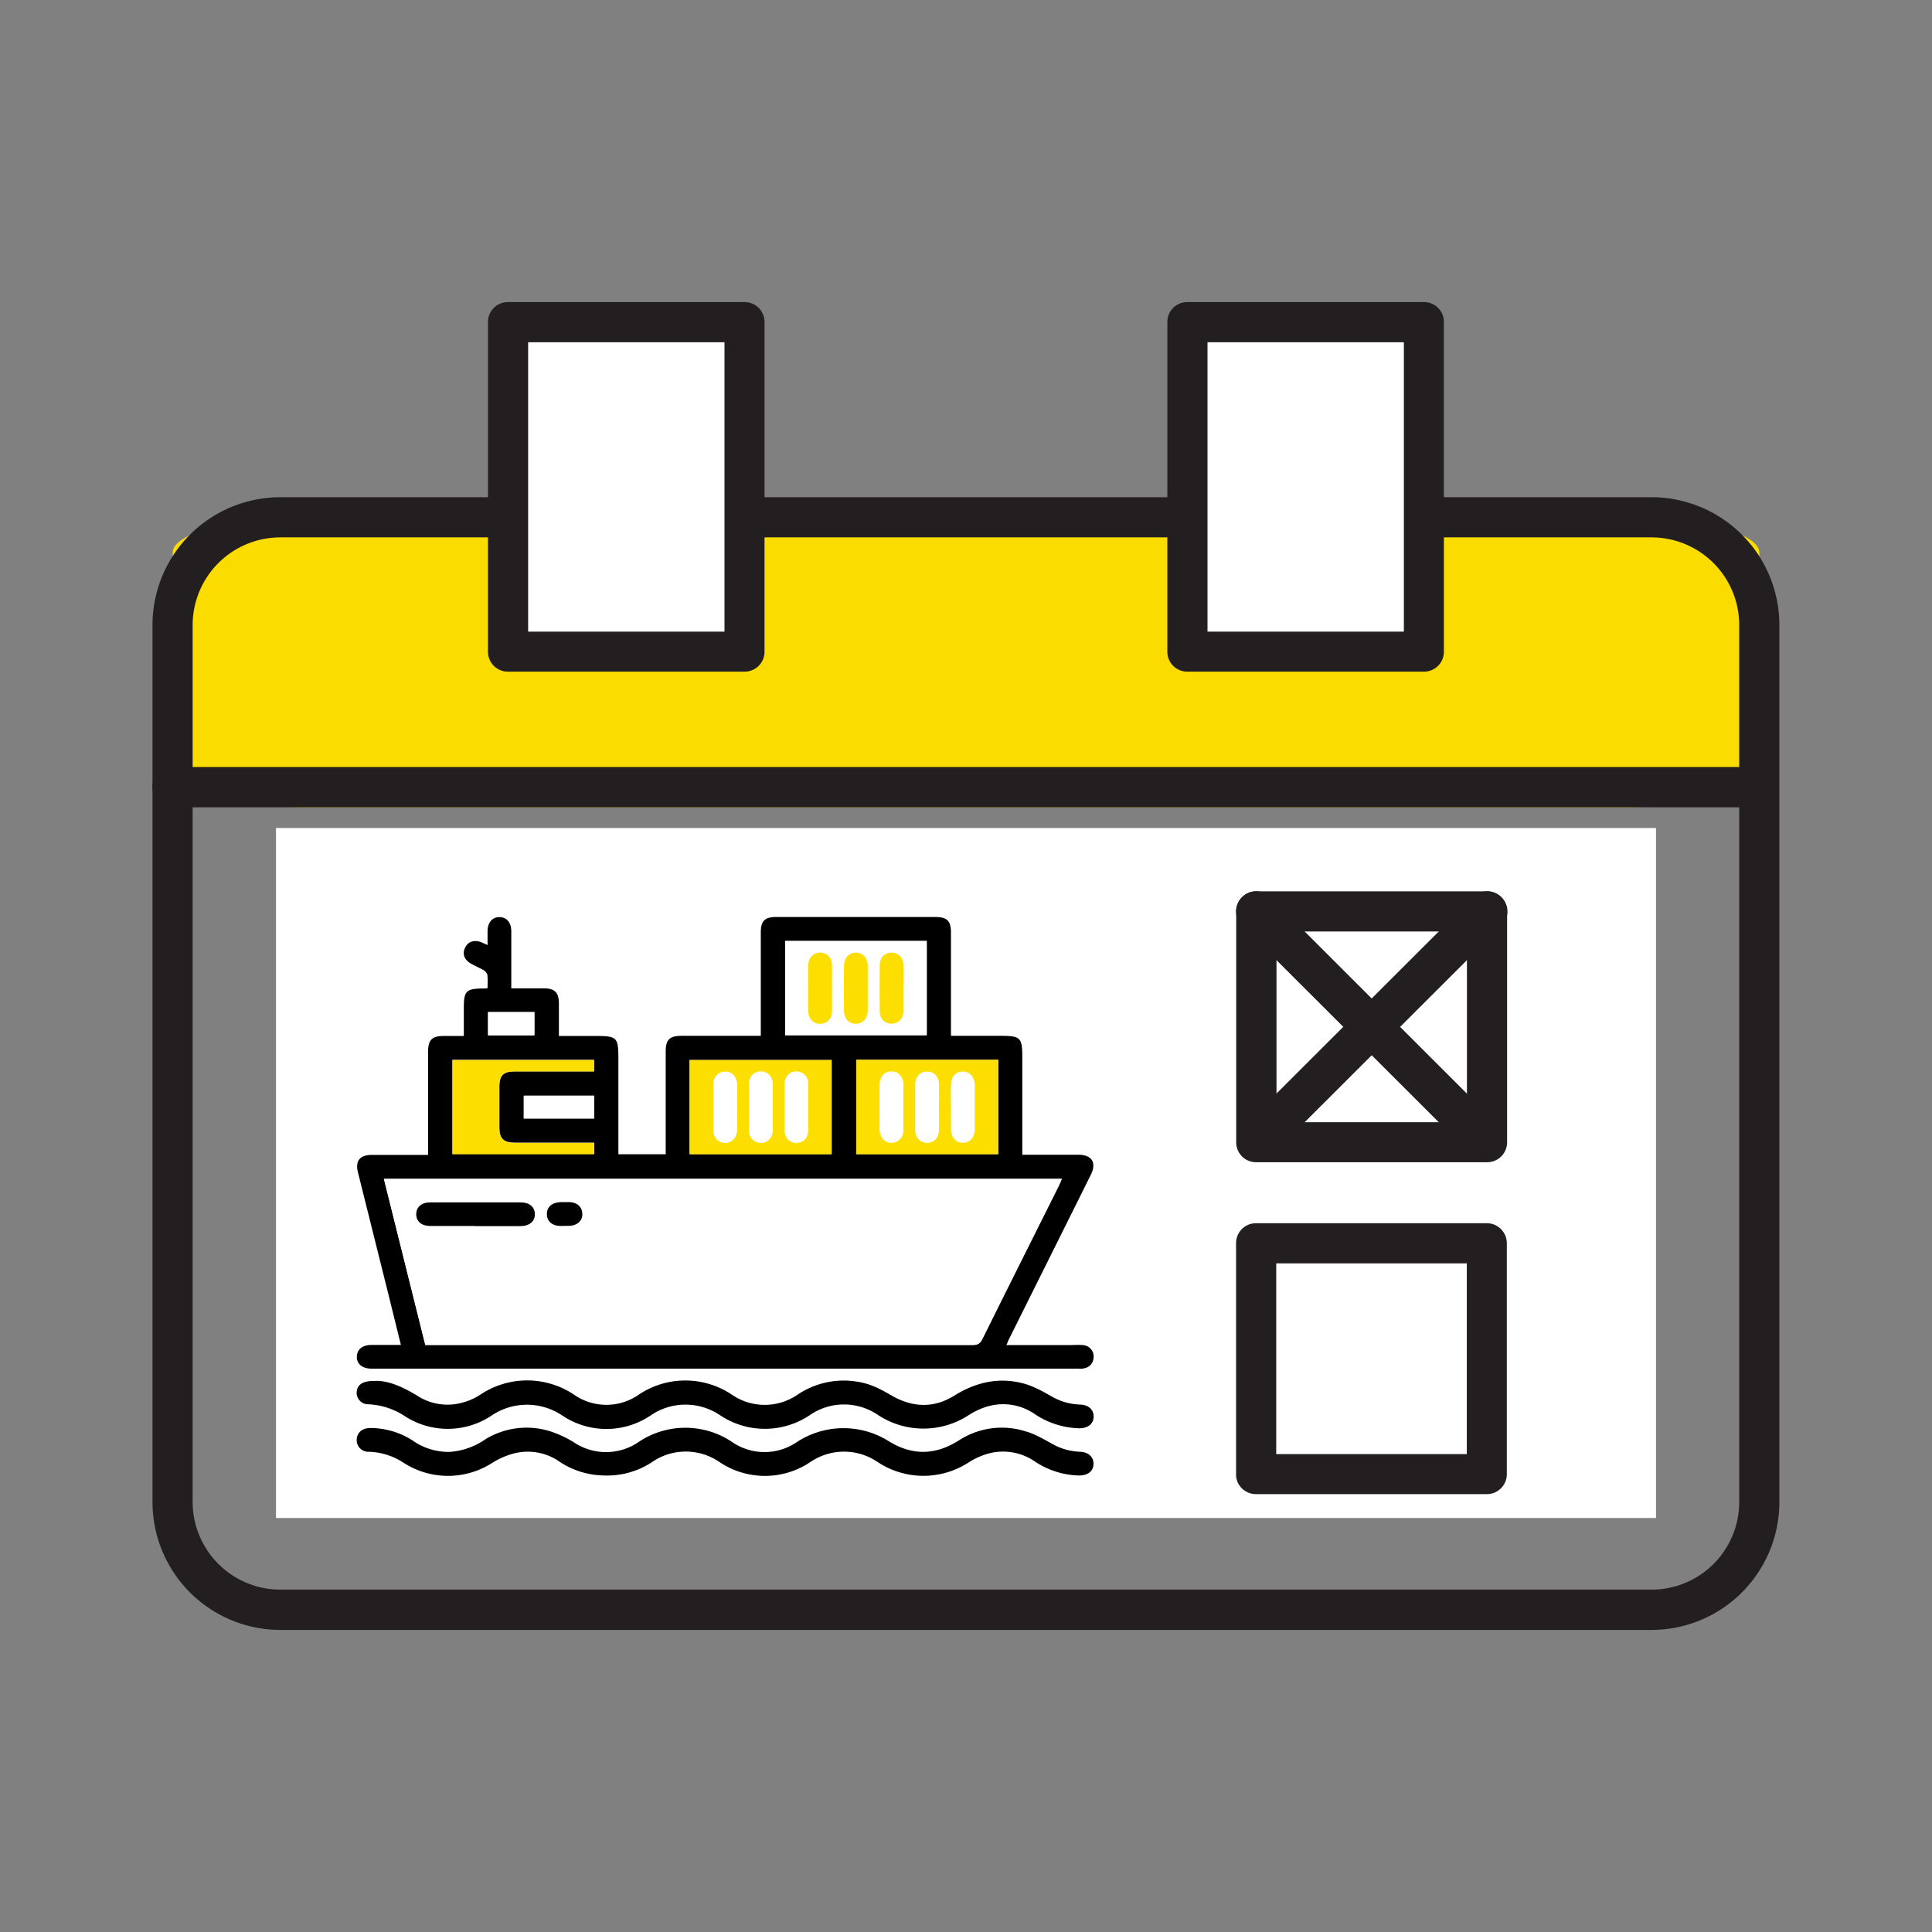 <svg xmlns="http://www.w3.org/2000/svg" fill="none" viewBox="0 0 14 14"><rect x="0" y="0" width="14" height="14" fill="#808080" stroke="none"/><path class="ic_a_schedules" fill="#FBDC00" d="M12.749 5.593V4.005c0-.142-.433-.257-.968-.257H2.218c-.534 0-.967.115-.967.257v1.588c0 .142.433.257.967.257h9.563c.535 0 .968-.115.968-.257Z"/><path class="ic_a_schedules" fill="#231F20" d="M12.894 4.529v6.355a.927.927 0 0 1-.926.927H2.032a.927.927 0 0 1-.927-.927V4.53a.927.927 0 0 1 .927-.927h9.936a.927.927 0 0 1 .926.927ZM1.396 10.884a.636.636 0 0 0 .635.635h9.937a.635.635 0 0 0 .635-.634V4.529a.636.636 0 0 0-.635-.635H2.032a.636.636 0 0 0-.636.635v6.355Z"/><path class="ic_a_schedules" fill="#231F20" d="M12.748 5.85H1.25a.144.144 0 0 1-.145-.147.144.144 0 0 1 .145-.145h11.497a.144.144 0 0 1 .145.145.146.146 0 0 1-.088.135.144.144 0 0 1-.056.012Z"/><path class="ic_a_schedules" fill="#fff" d="M5.396 2.335H3.682v2.388h1.714V2.335Z"/><path class="ic_a_schedules" fill="#231F20" d="M3.68 2.189h1.716a.144.144 0 0 1 .144.144v2.39a.144.144 0 0 1-.144.144H3.68a.144.144 0 0 1-.144-.145V2.333a.144.144 0 0 1 .144-.144Zm1.57.291H3.827v2.097H5.25V2.48Z"/><path class="ic_a_schedules" fill="#fff" d="M10.319 2.335H8.604v2.388h1.715V2.335Z"/><path class="ic_a_schedules" fill="#231F20" d="M8.603 2.189h1.716a.144.144 0 0 1 .144.144v2.39a.144.144 0 0 1-.144.144H8.603a.144.144 0 0 1-.144-.145V2.333a.144.144 0 0 1 .144-.144Zm1.57.291H8.75v2.097h1.423V2.48Z"/><path class="ic_a_schedules" fill="#fff" d="M4.07 6.675H2.397v1.673H4.07V6.675Z"/><path class="ic_a_schedules" fill="#231F20" d="M2.396 6.53h1.675a.144.144 0 0 1 .144.144v1.674a.144.144 0 0 1-.144.145H2.396a.144.144 0 0 1-.144-.145V6.674a.144.144 0 0 1 .144-.145Zm1.528.29h-1.38v1.383h1.38V6.82Z"/><path class="ic_a_schedules" fill="#fff" d="M6.655 6.675H4.982v1.673h1.673V6.675ZM9.24 6.675H7.567v1.673H9.24V6.675ZM11.825 6.675h-1.673v1.673h1.673V6.675ZM4.07 9.098H2.397v1.673H4.07V9.098Z"/><path class="ic_a_schedules" fill="#231F20" d="M2.396 8.953h1.675a.144.144 0 0 1 .144.144v1.675a.145.145 0 0 1-.144.144H2.396a.144.144 0 0 1-.144-.145V9.098a.144.144 0 0 1 .144-.144Zm1.528.291h-1.38v1.382h1.38V9.244Z"/><path class="ic_a_schedules" fill="#fff" d="M6.655 9.098H4.982v1.673h1.673V9.098Z"/><path class="ic_a_schedules" fill="#231F20" d="M4.981 8.953h1.675a.144.144 0 0 1 .144.144v1.675a.145.145 0 0 1-.144.144H4.98a.144.144 0 0 1-.144-.145V9.098a.144.144 0 0 1 .144-.144Zm1.528.291h-1.38v1.382h1.38V9.244Z"/><path class="ic_a_schedules" fill="#fff" d="M9.24 9.098H7.567v1.673H9.24V9.098Z"/><path class="ic_a_schedules" fill="#231F20" d="M7.566 8.953h1.675a.144.144 0 0 1 .144.144v1.675a.145.145 0 0 1-.144.144H7.566a.144.144 0 0 1-.144-.145V9.098a.144.144 0 0 1 .144-.144Zm1.528.291h-1.38v1.382h1.38V9.244Z"/><path class="ic_a_schedules" fill="#fff" d="M11.825 9.098h-1.673v1.673h1.673V9.098Z"/><path class="ic_a_schedules" fill="#231F20" d="M10.151 8.953h1.675a.144.144 0 0 1 .144.144v1.675a.146.146 0 0 1-.042.102.144.144 0 0 1-.102.042H10.15a.144.144 0 0 1-.133-.09.146.146 0 0 1-.011-.055V9.098a.144.144 0 0 1 .144-.144Zm1.528.291h-1.38v1.382h1.38V9.244ZM5.16 10.739a.144.144 0 0 1-.135-.09.144.144 0 0 1 .032-.16l1.495-1.494a.144.144 0 0 1 .207 0 .144.144 0 0 1 0 .206l-1.495 1.495a.145.145 0 0 1-.104.043Z"/><path class="ic_a_schedules" fill="#231F20" d="M6.348 10.61a.142.142 0 0 1-.103-.043L4.879 9.201a.145.145 0 0 1 0-.206.144.144 0 0 1 .206 0l1.366 1.366a.144.144 0 0 1-.103.249Z"/><path class="ic_a_schedules" fill="#fff" d="M2 6h10v5H2z"/><path class="ic_a_schedules" fill="#fff" d="M10.775 9.01H9.102v1.672h1.673V9.01Z"/><path class="ic_a_schedules" fill="#231F20" d="M9.1 8.864h1.675a.145.145 0 0 1 .144.144v1.675a.145.145 0 0 1-.089.133.145.145 0 0 1-.055.011H9.101a.146.146 0 0 1-.134-.089.144.144 0 0 1-.01-.055V9.008a.144.144 0 0 1 .144-.144Zm1.528.291h-1.38v1.382h1.381V9.155Z"/><path class="ic_a_schedules" fill="#fff" d="M10.776 6.604H9.103v1.673h1.673V6.604Z"/><path class="ic_a_schedules" fill="#231F20" d="M9.102 6.459h1.675a.144.144 0 0 1 .144.144v1.675a.145.145 0 0 1-.089.133.144.144 0 0 1-.055.011H9.102a.144.144 0 0 1-.144-.144V6.603a.144.144 0 0 1 .144-.144Zm1.528.291H9.25v1.382h1.38V6.75Z"/><path class="ic_a_schedules" fill="#231F20" d="M9.267 8.258a.144.144 0 0 1-.135-.09.144.144 0 0 1 .032-.158l1.51-1.508a.144.144 0 0 1 .206 0 .144.144 0 0 1 0 .206L9.37 8.216a.144.144 0 0 1-.104.042Z"/><path class="ic_a_schedules" fill="#231F20" d="M10.69 8.337a.144.144 0 0 1-.102-.043L9 6.708a.145.145 0 0 1 0-.206.144.144 0 0 1 .206 0l1.587 1.586a.144.144 0 0 1 .034.16.145.145 0 0 1-.136.089Z"/><path class="ic_a_schedules" fill="#000" d="M4.48 8.364h.344V7.62c0-.087.028-.114.117-.114h.572V6.757c0-.084.028-.112.113-.112h1.152c.085 0 .113.028.113.113v.748h.352c.155 0 .165.01.165.164v.698H7.816c.097 0 .132.058.088.146L7.32 9.687c-.01.017-.016.035-.027.06h.452c.034 0 .068-.003.102 0a.083.083 0 0 1 .078.087c-.003.047-.03.075-.076.083-.016.003-.032.001-.048.001H2.692c-.067-.001-.107-.034-.106-.087.001-.053.04-.084.103-.085h.216l-.087-.353-.224-.897c-.021-.083.013-.127.1-.127h.408V7.624c0-.089.028-.117.115-.117h.144v-.203c0-.122.016-.14.138-.141.009 0 .018 0 .034-.002 0-.032.002-.064-.001-.095-.002-.013-.015-.028-.026-.035-.03-.017-.061-.03-.091-.047-.05-.027-.067-.072-.045-.116.021-.045.066-.06.118-.04l.045.02v-.101c.001-.063.035-.102.087-.101.052 0 .085.04.085.103v.413h.235c.08 0 .11.03.11.111v.234h.258c.166 0 .173.007.173.172v.687l-.002-.002Zm3.215.178H2.782l.3 1.203H7.047c.035 0 .054-.008.07-.041l.557-1.116.02-.046ZM5.689 6.818v.683h1.027v-.683H5.689Zm-.691 1.545h1.029v-.682h-1.03v.682Zm2.236-.683H6.206v.683h1.028V7.68Zm-2.928.6H3.73c-.082 0-.112-.03-.112-.11V7.87c0-.076.03-.106.109-.106H4.305V7.68H3.279v.682h1.027V8.28Zm0-.341h-.51v.165h.51V7.94Zm-.769-.606v.168h.336v-.168h-.336ZM2.727 10.006c.094 0 .2.048.3.11a.402.402 0 0 0 .316.05.455.455 0 0 0 .132-.056.61.61 0 0 1 .69 0 .41.41 0 0 0 .461-.002.606.606 0 0 1 .68 0 .42.42 0 0 0 .471 0 .6.6 0 0 1 .505-.08c.064.019.125.053.183.087.151.085.302.09.449-.001.16-.1.33-.138.513-.086.067.02.129.054.19.089a.44.44 0 0 0 .208.061c.063.001.101.037.1.089-.002.052-.042.083-.105.083a.608.608 0 0 1-.332-.11.404.404 0 0 0-.326-.05.526.526 0 0 0-.137.061.6.6 0 0 1-.665.001.436.436 0 0 0-.491.002.584.584 0 0 1-.65.002.447.447 0 0 0-.506.002.573.573 0 0 1-.636.001.459.459 0 0 0-.52.002.572.572 0 0 1-.622.002.521.521 0 0 0-.267-.087.083.083 0 0 1-.083-.092c.006-.053.045-.08.142-.077v-.001Z"/><path class="ic_a_schedules" fill="#000" d="M4.384 10.692a.596.596 0 0 1-.341-.108.403.403 0 0 0-.326-.05.568.568 0 0 0-.146.064.593.593 0 0 1-.646.002.484.484 0 0 0-.252-.08.084.084 0 0 1-.088-.09c.002-.048.04-.081.095-.082a.567.567 0 0 1 .32.097.45.45 0 0 0 .258.076.515.515 0 0 0 .26-.092.573.573 0 0 1 .467-.058.805.805 0 0 1 .179.084.417.417 0 0 0 .458-.002.608.608 0 0 1 .693.003.415.415 0 0 0 .453-.002.617.617 0 0 1 .665-.015c.173.11.343.108.515-.001a.57.57 0 0 1 .48-.067c.067.018.128.054.19.088a.44.44 0 0 0 .208.061c.062.002.1.039.098.09-.002.052-.042.082-.105.082a.601.601 0 0 1-.328-.107.406.406 0 0 0-.325-.053.531.531 0 0 0-.142.062.601.601 0 0 1-.665 0 .432.432 0 0 0-.486 0 .59.59 0 0 1-.66 0 .431.431 0 0 0-.49.002.587.587 0 0 1-.338.096Z"/><path class="ic_a_schedules" fill="#fff" d="m7.695 8.543-.02.046c-.186.372-.373.743-.557 1.116-.017.033-.036.042-.07.042H3.082l-.3-1.204h4.912Zm-4.253.341h.328c.067 0 .107-.033.106-.087 0-.052-.04-.084-.103-.084h-.657c-.063 0-.101.034-.1.086 0 .053.039.085.103.085h.323Zm.65 0h.037c.055-.002.091-.036.092-.085 0-.048-.035-.084-.09-.086-.022-.002-.043 0-.065 0-.064 0-.102.032-.102.085 0 .052.037.085.1.087h.027ZM5.689 6.819h1.026v.683H5.69v-.683Zm.168.337v.172c.002.055.037.09.086.09.048 0 .084-.036.085-.09.002-.112.002-.223 0-.335 0-.055-.037-.09-.085-.09-.049 0-.084.035-.086.09-.002.055 0 .108 0 .162Zm.43.01v-.162c0-.063-.035-.102-.087-.1-.05 0-.084.038-.085.097v.323c0 .059.037.097.087.095.05 0 .083-.038.085-.098v-.156Zm.259 0v-.172c-.002-.055-.037-.09-.086-.09-.049 0-.085.035-.086.09v.334c0 .056.037.091.086.091.049 0 .084-.036.086-.09v-.162Z"/><path class="ic_a_schedules" fill="#FDDE01" d="M4.997 8.364v-.682h1.029v.682H4.997Zm.343-.344c0-.054.002-.107 0-.16 0-.06-.037-.097-.088-.095-.048.002-.082.038-.083.093v.329c0 .057.038.095.088.094.049-.002.082-.039.083-.094.002-.056 0-.112 0-.167Zm.259.003v-.167c-.002-.055-.037-.09-.086-.09-.049 0-.085.035-.086.09v.334c0 .055.037.091.086.092.049 0 .084-.037.086-.091v-.168Zm.086-.004v.166c.001.06.036.097.087.096.048 0 .084-.037.084-.092v-.334c0-.055-.037-.09-.087-.09-.048 0-.083.037-.084.092v.162ZM7.233 7.681v.683H6.205V7.68h1.028Zm-.687.34V7.86c-.002-.058-.037-.096-.087-.095-.05 0-.084.037-.084.092-.002.11-.002.22 0 .328 0 .058.037.096.087.095.049 0 .083-.037.084-.092V8.02Zm.258.002v-.167c-.001-.055-.037-.09-.085-.09-.05 0-.085.035-.086.09v.334c0 .055.037.091.086.091.048 0 .084-.036.085-.091.002-.056 0-.111 0-.167Zm.087-.003v.167c.002.058.037.095.088.094.048-.001.083-.038.084-.093V7.86c-.001-.058-.038-.096-.088-.095-.05.001-.083.038-.084.093-.002.054 0 .108 0 .162ZM4.305 8.281v.083H3.278v-.682h1.026v.082H3.727c-.078 0-.108.03-.108.106v.302c0 .08.03.108.111.11h.575Z"/><path class="ic_a_schedules" fill="#fff" d="M4.305 7.94v.166h-.51v-.165h.51ZM3.536 7.335h.336v.168h-.336v-.168Z"/><path class="ic_a_schedules" fill="#000" d="M3.442 8.884h-.323c-.064 0-.102-.032-.103-.084 0-.052.037-.087.1-.087h.657c.064 0 .102.033.103.085 0 .053-.038.086-.106.087h-.328ZM4.09 8.884h-.027c-.063-.001-.101-.035-.1-.088 0-.052.039-.084.103-.085h.064c.055.003.09.038.09.087 0 .049-.037.082-.092.085H4.09Z"/><path class="ic_a_schedules" fill="#FDDE01" d="M5.857 7.156v-.162c.002-.055.037-.09.086-.091.049 0 .085.036.086.09v.335c-.001.055-.037.091-.086.091-.049 0-.085-.035-.086-.09-.002-.058 0-.116 0-.173ZM6.288 7.165v.156c-.002.06-.035.097-.085.098-.05.001-.086-.037-.087-.095a14.847 14.847 0 0 1 0-.322c0-.06.034-.097.085-.099.052 0 .086.039.087.1v.162ZM6.546 7.166v.162c-.001.055-.037.09-.085.09-.05 0-.086-.036-.086-.09a15.89 15.89 0 0 1 0-.334c0-.055.036-.091.086-.091.048 0 .084.036.085.09.002.058 0 .116 0 .173Z"/><path class="ic_a_schedules" fill="#fff" d="M5.34 8.02v.167c0 .056-.034.092-.083.094-.05.002-.087-.036-.088-.094V7.86c0-.056.035-.092.083-.093.05-.002.087.036.088.094v.161ZM5.6 8.023v.167c-.003.055-.038.09-.087.09-.048 0-.084-.036-.085-.091a15.89 15.89 0 0 1 0-.334c0-.055.037-.091.085-.091.05 0 .084.036.086.09.002.057 0 .112 0 .168ZM5.685 8.019v-.162c.001-.055.036-.091.085-.092.048 0 .085.035.087.09v.334c-.001.055-.036.092-.085.092-.05 0-.086-.037-.087-.096V8.02ZM6.546 8.021v.167c0 .055-.036.091-.084.092-.05.002-.087-.036-.087-.095v-.328c0-.055.035-.091.084-.092.05-.002.085.036.087.095v.161ZM6.804 8.023v.167c-.002.055-.037.09-.086.091-.048 0-.085-.036-.085-.09v-.335c0-.055.036-.09.085-.09.05 0 .085.035.086.09.002.056 0 .111 0 .167Z"/></svg>